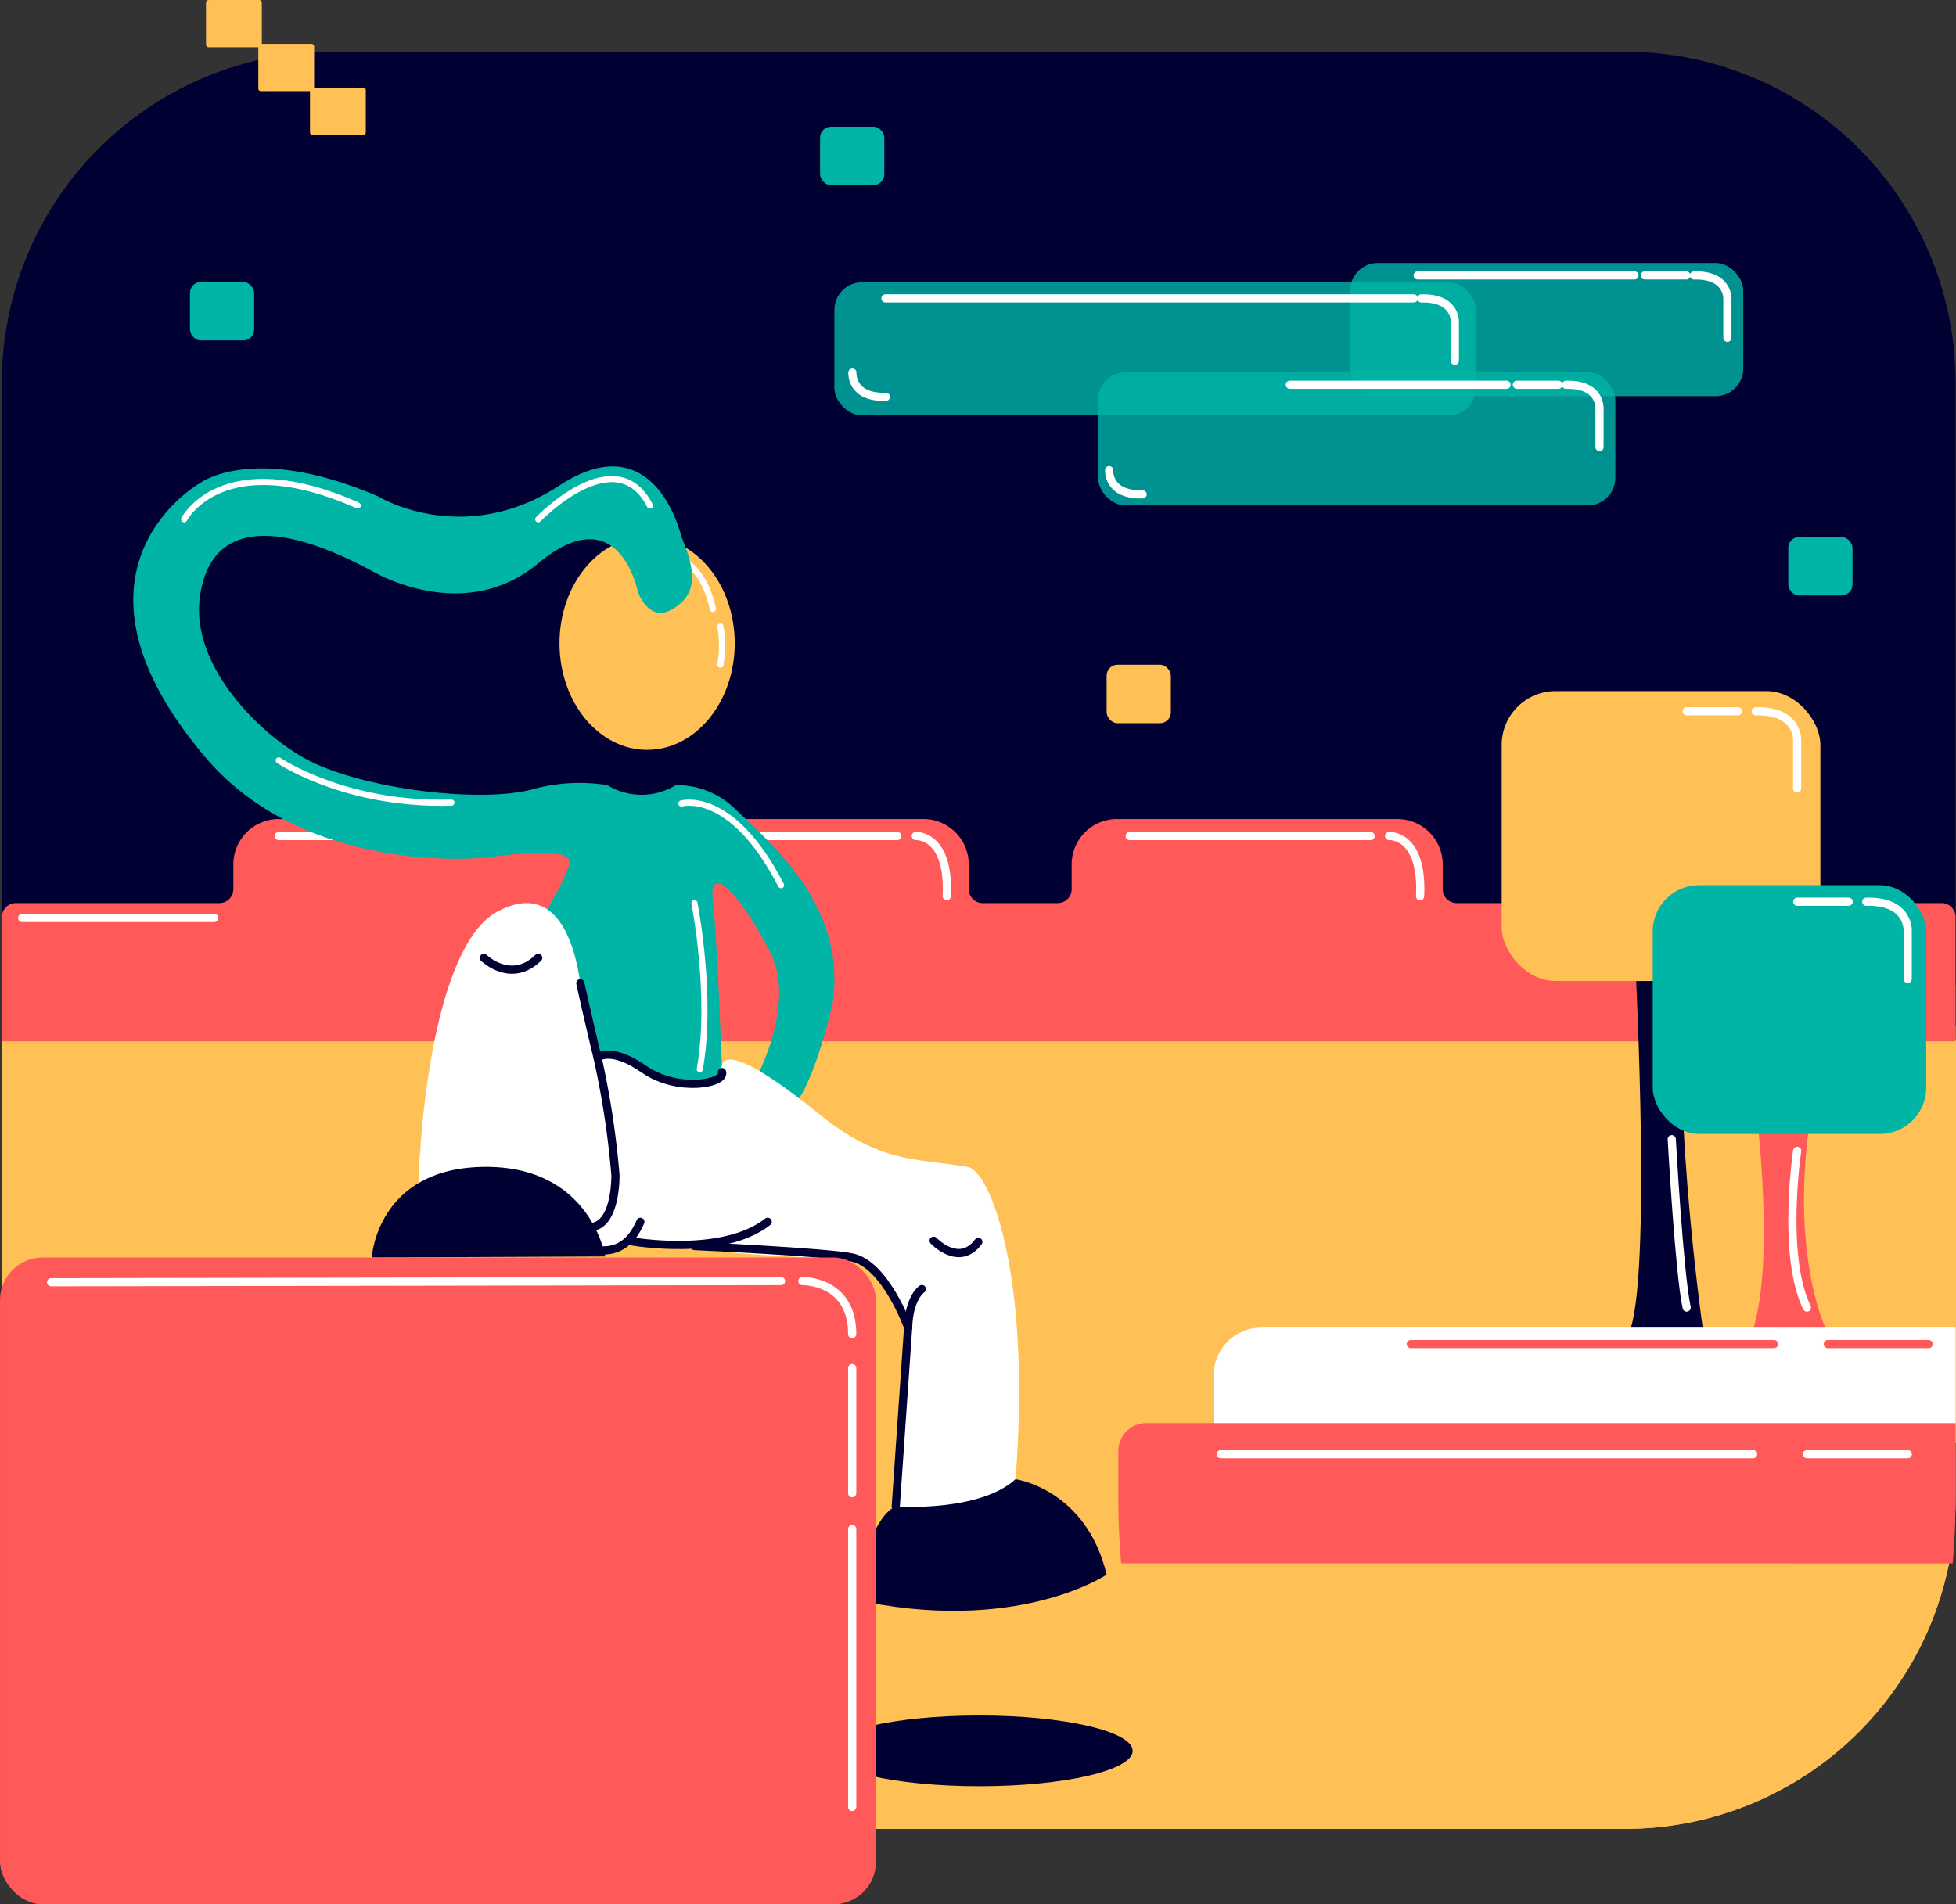 <svg xmlns="http://www.w3.org/2000/svg" width="478.132" height="465.595" viewBox="0 0 478.132 465.595"><rect x="0" y="0" width="478.132" height="465.595" fill="#333333" stroke="none"/><g transform="translate(-716 -836)"><g transform="translate(641.688 1475.28)"><path d="M552.327-398.421V-545.867a80.769,80.769,0,0,0-80.766-80.766H155.548a80.763,80.763,0,0,0-80.767,80.766v147.446Z" fill="#003"/><path d="M74.781-388.288v115.379a80.763,80.763,0,0,0,80.767,80.767H471.561a80.769,80.769,0,0,0,80.766-80.767V-388.288Z" fill="#ffc055"/><rect width="477.663" height="98.599" transform="translate(74.781 -385.058)" fill="#ffc055"/><path d="M74.781-384.7v-30.383a3.406,3.406,0,0,1,3.406-3.406h49.757a3.406,3.406,0,0,0,3.406-3.406v-6.042a11.093,11.093,0,0,1,11.093-11.092H300.025a11.092,11.092,0,0,1,11.092,11.092v6.042a3.406,3.406,0,0,0,3.406,3.406h18.345a3.406,3.406,0,0,0,3.406-3.406v-6.042a11.092,11.092,0,0,1,11.092-11.092h68.521a11.093,11.093,0,0,1,11.093,11.092v6.042a3.406,3.406,0,0,0,3.406,3.406H548.921a3.406,3.406,0,0,1,3.406,3.406V-384.7Z" fill="#ff595a"/><path d="M552.327-291.329V-314.7H382.651a11.67,11.67,0,0,0-11.671,11.671V-291.8c0,6.446-4.7,11.671,1.75,11.671H540.656A11.671,11.671,0,0,0,552.327-291.8" fill="#fff"/><path d="M75.961-259.3a80.752,80.752,0,0,0,79.587,67.162H471.56A80.76,80.76,0,0,0,551.147-259.3Z" fill="#ffc055"/><path d="M551.64-257.048c.448-5.129.687-10.431.687-15.861v-18.42H354.482a6.8,6.8,0,0,0-6.8,6.8v11.616c0,5.43.239,10.732.688,15.861Z" fill="#ff595a"/><path d="M83.116-269.519s4.146,61,61.153,69.368" fill="none" stroke="#fff" stroke-linecap="round" stroke-linejoin="round" stroke-width="4"/><path d="M125.313-639.28h12.353a.644.644,0,0,1,.644.644v10.082h12.143a.644.644,0,0,1,.644.644v10.063h11.987a.644.644,0,0,1,.644.644v10.268a.644.644,0,0,1-.644.644H150.731a.644.644,0,0,1-.644-.644V-617H138.1a.644.644,0,0,1-.644-.644v-10.081H125.313a.645.645,0,0,1-.644-.645v-10.267A.644.644,0,0,1,125.313-639.28Z" fill="#ffc055"/><ellipse cx="21.419" cy="26.049" rx="21.419" ry="26.049" transform="translate(211.075 -508.044)" fill="#ffc055"/><path d="M233.169-503.891s11.9-2.628,15.4,13.466" fill="none" stroke="#fff" stroke-linecap="round" stroke-miterlimit="10" stroke-width="1.5"/><line x2="151.201" transform="translate(142.443 -434.876)" fill="none" stroke="#fff" stroke-linecap="round" stroke-miterlimit="10" stroke-width="2"/><path d="M298.161-434.876s8.308-.574,7.576,14.727" fill="none" stroke="#fff" stroke-linecap="round" stroke-miterlimit="10" stroke-width="2"/><line x2="58.889" transform="translate(350.466 -434.876)" fill="none" stroke="#fff" stroke-linecap="round" stroke-miterlimit="10" stroke-width="2"/><line x2="46.946" transform="translate(79.726 -414.843)" fill="none" stroke="#fff" stroke-linecap="round" stroke-miterlimit="10" stroke-width="2"/><path d="M413.871-434.876s8.308-.574,7.577,14.727" fill="none" stroke="#fff" stroke-linecap="round" stroke-miterlimit="10" stroke-width="2"/><path d="M250.409-486.1a27.727,27.727,0,0,1,0,9.347" fill="none" stroke="#fff" stroke-linecap="round" stroke-miterlimit="10" stroke-width="1.5"/><path d="M240.869-508.044s-6.208-28-29.794-12.551-44.382,2.648-44.382,2.648C135.8-531.187,123-521.036,123-521.036s-37.151,21.14,1.4,66.769c25.219,29.854,69.488,24.59,69.488,24.59s18.833-2.978,19.645.883c.406,1.928-6.232,13.241-6.232,13.241-2.648,9.268,11.917,38.4,15.448,35.749s4.413,1.324,16.33,4.414,11.738-1.766,11.738-1.766-1.146-32.218-2.244-41.928,6.836-1.324,13.9,12.358-4.413,33.1-4.413,33.1a20.5,20.5,0,0,1,11.475,3.09c4.855-7.5,8.386-23.833,8.386-23.833,3.013-22.951-13.549-37.258-24-47.225a20.455,20.455,0,0,0-14.4-5.738,16.034,16.034,0,0,1-16.771,0,43.464,43.464,0,0,0-17.961.946c-12.033,3.4-38.952.455-53.664-6.3-11.358-5.219-30.192-22.733-27.985-40.352s17.077-20.05,41.792-6.809c0,0,22.4,13.747,40.946-1.7,19.784-16.479,24.314,6.812,24.314,6.812s2.588,7.81,8.376,4.448S244.87-498.691,240.869-508.044Z" fill="#00b4a6"/><path d="M218.7-332.076,217.464-348.6l2.911-32.107c2.107-3,9.005,1.756,11.377,2.848a67.532,67.532,0,0,0,7.323,2.469c9.59,2.5,11.738-1.766,11.738-1.766s-3.223-11.5,23.4,10c15.085,12.18,22.96,10.96,36.635,13.166,5.412.873,15.61,26.179,11.7,76.37,0,0-6.321,9.316-29.281,6.691,0,0,2.582-23.4,3.027-43.771a35.53,35.53,0,0,0-1.7-3.874c-2.456-4.865-7.567-12.629-15.3-13.008-11.308-.553-18.946-.21-50.542-4.2C228.748-335.786,225.279-332.689,218.7-332.076Z" fill="#fff"/><path d="M473.782-409.388s4.316,77.843-.8,94.685h17.539s-8.739-61.07-3.623-94.685Z" fill="#003"/><rect width="77.907" height="70.883" rx="13.176" transform="translate(441.387 -470.318)" fill="#ffc055"/><path d="M503.769-366.42s4.316,34.875-.8,51.717h17.538s-8.738-18.1-3.623-51.717Z" fill="#ff595a"/><path d="M513.61-446.505v-11.53s.611-7.605-10.132-7.343" fill="none" stroke="#fff" stroke-linecap="round" stroke-miterlimit="10" stroke-width="2"/><line x1="12.565" transform="translate(486.611 -465.385)" fill="none" stroke="#fff" stroke-linecap="round" stroke-miterlimit="10" stroke-width="2"/><rect width="96.088" height="32.557" rx="6.758" transform="translate(404.353 -574.985)" fill="#00b4a6" opacity="0.81"/><path d="M496.567-556.7v-9.309s.494-6.141-8.18-5.929" fill="none" stroke="#fff" stroke-linecap="round" stroke-miterlimit="10" stroke-width="2"/><line x1="10.145" transform="translate(476.371 -571.947)" fill="none" stroke="#fff" stroke-linecap="round" stroke-miterlimit="10" stroke-width="2"/><line x1="52.987" transform="translate(420.856 -571.947)" fill="none" stroke="#fff" stroke-linecap="round" stroke-miterlimit="10" stroke-width="2"/><rect width="156.834" height="32.557" rx="6.758" transform="translate(278.274 -570.277)" fill="#00b4a6" opacity="0.81"/><rect width="126.461" height="32.557" rx="6.758" transform="translate(342.718 -548.256)" fill="#00b4a6" opacity="0.81"/><path d="M465.306-529.975v-9.309s.494-6.141-8.181-5.929" fill="none" stroke="#fff" stroke-linecap="round" stroke-miterlimit="10" stroke-width="2"/><path d="M345.438-524.338s-.494,6.14,8.18,5.929" fill="none" stroke="#fff" stroke-linecap="round" stroke-miterlimit="10" stroke-width="2"/><path d="M282.673-548.186s-.494,6.141,8.181,5.929" fill="none" stroke="#fff" stroke-linecap="round" stroke-miterlimit="10" stroke-width="2"/><line x1="10.145" transform="translate(445.109 -545.219)" fill="none" stroke="#fff" stroke-linecap="round" stroke-miterlimit="10" stroke-width="2"/><line x1="52.987" transform="translate(389.595 -545.219)" fill="none" stroke="#fff" stroke-linecap="round" stroke-miterlimit="10" stroke-width="2"/><path d="M429.94-551.084v-9.309s.493-6.141-8.181-5.929" fill="none" stroke="#fff" stroke-linecap="round" stroke-miterlimit="10" stroke-width="2"/><line x1="129.131" transform="translate(290.757 -566.328)" fill="none" stroke="#fff" stroke-linecap="round" stroke-miterlimit="10" stroke-width="2"/><rect width="15.702" height="14.287" rx="2.656" transform="translate(120.744 -570.341)" fill="#00b4a6"/><rect width="15.702" height="14.287" rx="2.656" transform="translate(274.775 -608.294)" fill="#00b4a6"/><rect width="15.702" height="14.287" rx="2.656" transform="translate(511.442 -507.982)" fill="#00b4a6"/><rect width="15.702" height="14.287" rx="2.656" transform="translate(344.82 -476.753)" fill="#ffc055"/><rect width="66.847" height="60.82" rx="11.306" transform="translate(478.315 -422.865)" fill="#00b4a6"/><path d="M220.977-377.564c-1.146-7.258-4.054-14.025-4.806-21.331-.013-.067-.028-.131-.039-.2-.63-4.1-3.705-26.131-20.175-17.339S177.042-357.8,177.042-357.8c-1.79,17.263,4.1,20.176,4.1,20.176,19.545.315,40.91,2.207,43.117-6.3,1.245-4.8,0-18.337-1.314-30.184A5.86,5.86,0,0,1,220.977-377.564Z" fill="#fff"/><path d="M165.194-331.841s1.224-21.833,27.39-22.149,29.67,21.9,29.67,21.9Z" fill="#003"/><path d="M219.6-339.416c5.411-1.462,5.148-12.618,5.148-12.618a212.2,212.2,0,0,0-4.371-28.673s-2.53-10.4-4.2-18.188" fill="none" stroke="#003" stroke-linecap="round" stroke-linejoin="round" stroke-width="2"/><path d="M217.464-334.567s8.928,4.614,13.387-5.994" fill="none" stroke="#003" stroke-linecap="round" stroke-linejoin="round" stroke-width="2"/><path d="M228.748-335.786s22.114,3.945,33.22-4.775" fill="none" stroke="#003" stroke-linecap="round" stroke-linejoin="round" stroke-width="2"/><path d="M322.55-277.623s17.281,2.367,22.27,23.32c0,0-22.075,14.966-62.193,5.987,0,0,4.323-20.288,10.642-22.616C293.269-270.932,313.723-269.519,322.55-277.623Z" fill="#003"/><path d="M540.641-399.948v-11.529s.611-7.606-10.132-7.344" fill="none" stroke="#fff" stroke-linecap="round" stroke-miterlimit="10" stroke-width="2"/><line x1="12.565" transform="translate(513.642 -418.828)" fill="none" stroke="#fff" stroke-linecap="round" stroke-miterlimit="10" stroke-width="2"/><path d="M513.616-357.91s-3.834,25.6,2.389,38.316" fill="none" stroke="#fff" stroke-linecap="round" stroke-miterlimit="10" stroke-width="2"/><path d="M482.965-360.752s1.843,33.039,3.646,41.158" fill="none" stroke="#fff" stroke-linecap="round" stroke-miterlimit="10" stroke-width="2"/><path d="M302.528-335.946s6.218,6.612,10.935.291" fill="none" stroke="#003" stroke-linecap="round" stroke-linejoin="round" stroke-width="2"/><path d="M299.651-324.12s-3.111,2.011-3.355,9.417l-3.027,43.771" fill="none" stroke="#003" stroke-linecap="round" stroke-linejoin="round" stroke-width="2"/><path d="M192.584-405.1s6.629,6.507,13.289,0" fill="none" stroke="#003" stroke-linecap="round" stroke-linejoin="round" stroke-width="2"/><path d="M220.375-380.707s3.121-2.89,11.377,2.848,19.964,3.486,19.061.7" fill="none" stroke="#003" stroke-linecap="round" stroke-linejoin="round" stroke-width="2"/><path d="M244.062-334.637s32.2,1.459,38.565,2.8C290.792-330.126,296.3-314.7,296.3-314.7" fill="none" stroke="#003" stroke-linecap="round" stroke-linejoin="round" stroke-width="2"/><path d="M240.869-442.83s12.181-3.675,24.363,19.965" fill="none" stroke="#fff" stroke-linecap="round" stroke-miterlimit="10" stroke-width="1.5"/><path d="M244.062-418.491s4.507,22.9,1.3,40.63" fill="none" stroke="#fff" stroke-linecap="round" stroke-miterlimit="10" stroke-width="1.5"/><path d="M119.325-512.321s9.27-18.065,42.443-3.378" fill="none" stroke="#fff" stroke-linecap="round" stroke-miterlimit="10" stroke-width="1.5"/><path d="M205.873-512.321s18.9-19.656,27.3-3.378" fill="none" stroke="#fff" stroke-linecap="round" stroke-miterlimit="10" stroke-width="1.5"/><path d="M142.443-453.371s16.138,11.061,42.218,10.334" fill="none" stroke="#fff" stroke-linecap="round" stroke-miterlimit="10" stroke-width="1.5"/><line x2="24.651" transform="translate(516.005 -283.739)" fill="none" stroke="#fff" stroke-linecap="round" stroke-miterlimit="10" stroke-width="2"/><line x2="130.117" transform="translate(372.73 -283.739)" fill="none" stroke="#fff" stroke-linecap="round" stroke-miterlimit="10" stroke-width="2"/><line x2="24.651" transform="translate(521.11 -310.674)" stroke-width="2" stroke="#ff595a" stroke-linecap="round" stroke-linejoin="round" fill="none"/><line x2="88.777" transform="translate(419.174 -310.674)" stroke-width="2" stroke="#ff595a" stroke-linecap="round" stroke-linejoin="round" fill="none"/><ellipse cx="37.459" cy="8.645" rx="37.459" ry="8.645" transform="translate(276.264 -219.86)" fill="#003"/><rect width="214.138" height="158.156" rx="10.453" transform="translate(74.313 -331.841)" fill="#ff595a"/><line y1="0.295" x2="178.419" transform="translate(86.813 -326.075)" fill="none" stroke="#fff" stroke-linecap="round" stroke-miterlimit="10" stroke-width="2"/><path d="M270.443-326.075s12.187-.268,12.184,12.962" fill="none" stroke="#fff" stroke-linecap="round" stroke-miterlimit="10" stroke-width="2"/><line y2="30.607" transform="translate(282.627 -304.796)" fill="none" stroke="#fff" stroke-linecap="round" stroke-miterlimit="10" stroke-width="2"/><line y2="67.936" transform="translate(282.627 -265.442)" fill="none" stroke="#fff" stroke-linecap="round" stroke-miterlimit="10" stroke-width="2"/></g></g></svg>